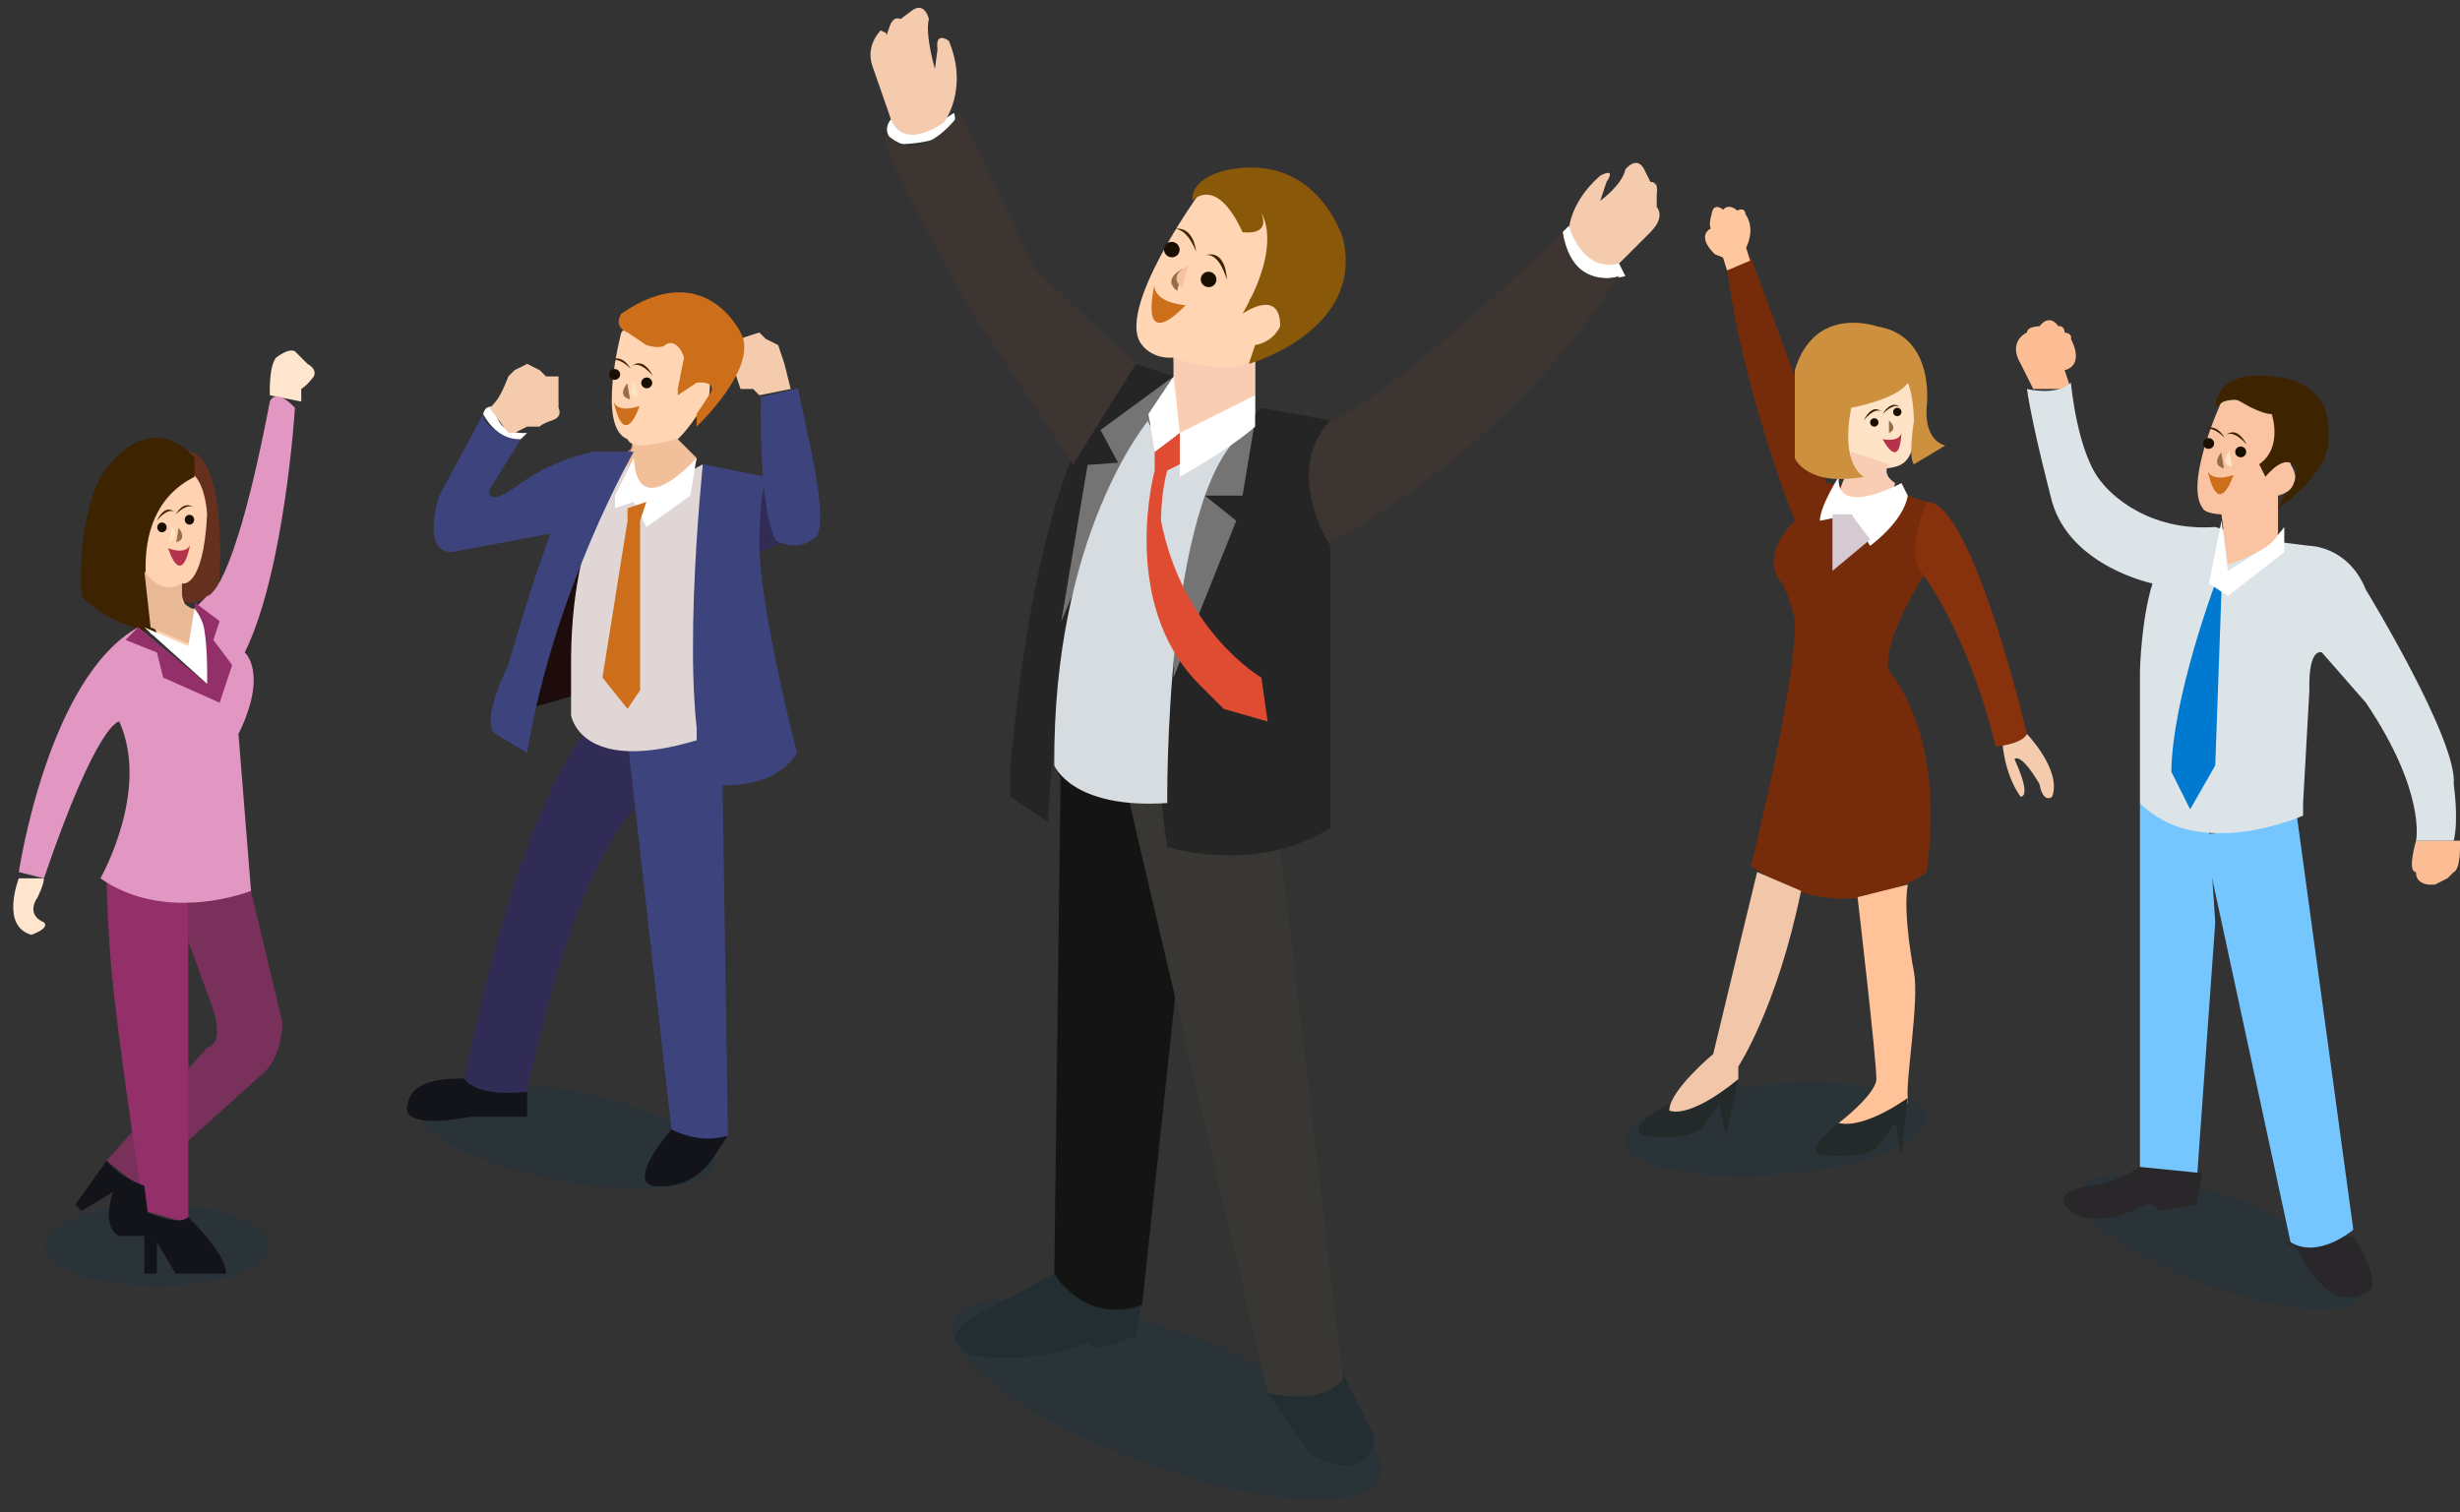 <?xml version="1.0" encoding="utf-8"?>
<!-- Generator: Adobe Illustrator 16.0.0, SVG Export Plug-In . SVG Version: 6.00 Build 0)  -->
<!DOCTYPE svg PUBLIC "-//W3C//DTD SVG 1.1//EN" "http://www.w3.org/Graphics/SVG/1.1/DTD/svg11.dtd">
<svg version="1.1" id="Layer_1" xmlns:ev="http://www.w3.org/2001/xml-events"
	 xmlns="http://www.w3.org/2000/svg" xmlns:xlink="http://www.w3.org/1999/xlink" x="0px" y="0px" width="392px" height="241px"
	 viewBox="0 0 392 241" enable-background="new 0 0 392 241" xml:space="preserve">
<rect x="0" y="0" width="392" height="241" fill="#333333" stroke="none"/>
<path fill="#FFE5CD" d="M43,63c0,0-0.2-4.6,1-6c0,0,2-1.6,3-1l1,1l1,1c0,0,1.6,0.8,1,2c0,0-1,1.4-2,2v2L43,63z"/>
<path fill="#FFE5CD" d="M3,140c0,0-3,7.6,2,9c0,0,3-1,2-2c0,0-3-1-1-4c0,0,1-2,1-3H3z"/>
<path fill="#65311E" d="M30,72c0,0,5.8-1,5,20c0,0-0.6,4.6-6,4L30,72z"/>
<path fill="#FFD3B2" d="M30,75c0,0-11.2,2-7,24l1,2l6,3l1-7c0,0-2.4,0.6-2-4c0,0,3.4,1,4-11C33,82,32.8,76.4,30,75z"/>
<path fill="#F4CCAD" d="M250,39c0,0-1.25-5.5,5-11c0,0,2.667-1.5,1,1l-1,3c0,0,3.5-2.5,4-5c0,0,1.833-2.333,3,0l1,2
	c0,0,1.333-0.167,1,2s0-2,0-2v4c0,0,1.5,1.5-1,4l-5,5C258,42,254.333,46.667,250,39z"/>
<path fill="#FFFFFF" d="M250,36c0,0,2,7.5,8,6l1,2c0,0-8.75,2.75-10-7L250,36z"/>
<path fill="#3D2300" d="M31,73c0,0-6.8-9-15,3c0,0-3.8,7-3,19c0,0,3.2,4.2,12,6c0,0-6.8-18.6,6-25V73z"/>
<path fill="#FFFFFF" d="M143,18c0,0,0.25,5.25,6,2l3-2c0,0,2.25,4.75-9,5C143,23,139.25,21,143,18z"/>
<path fill="#F4CCAD" d="M150.433,19.5c0,0,4.01-5.27,0.755-13.005c0,0-2.205-1.644-1.794,1.346l-0.416,3.139
	c0,0-1.611-5.466-0.961-7.932c0,0-0.637-2.915-2.729-1.345l-1.794,1.346c0,0-1.139-0.747-1.793,1.346
	c-0.654,2.093-0.442,0.897-0.442,0.897l-0.91-0.448c0,0-2.495,2.328-1.326,5.691l2.807,8.071
	C141.83,18.606,143.103,24.436,150.433,19.5z"/>
<path fill="#E9B996" d="M23,91c0,0,2.429,4.143,6,2v3l3,2l-1,5l-7-3L23,91z"/>
<path opacity="0.2" fill="#063248" enable-background="new    " d="M189.621,212.805C208.398,219.636,222,229.738,220,235.369
	s-18.844,4.658-37.621-2.174C163.601,226.364,150,216.262,152,210.631S170.843,205.973,189.621,212.805z"/>
<path opacity="0.2" fill="#063248" enable-background="new    " d="M356.414,191.203c12.519,4.554,21.586,11.289,20.253,15.043
	c-1.334,3.754-12.563,3.105-25.081-1.449c-12.519-4.554-21.586-11.289-20.253-15.043C332.667,186,343.896,186.648,356.414,191.203z"
	/>
<path opacity="0.2" fill="#063248" enable-background="new    " d="M282.363,172.814c13.277-1.073,24.327,1.272,24.678,5.24
	c0.352,3.969-10.127,8.057-23.404,9.131c-13.277,1.073-24.326-1.272-24.679-5.24C258.607,177.977,269.086,173.889,282.363,172.814z"
	/>
<path opacity="0.2" fill="#063248" enable-background="new    " d="M91.326,173.91c13.075,2.548,23.081,7.788,22.349,11.704
	c-0.732,3.916-11.926,5.024-25.001,2.476c-13.075-2.548-23.081-7.788-22.349-11.704C67.057,172.47,78.25,171.361,91.326,173.91z"/>
<path opacity="0.2" fill="#063248" enable-background="new    " d="M25,192c9.941,0,18,2.91,18,6.5s-8.059,6.5-18,6.5
	s-18-2.91-18-6.5S15.059,192,25,192z"/>
<path fill="#FDBD94" d="M385,134c0,0-1.5,5,0,5c0,0-0.25,1.75,2,2h1l2-1l1-1c0,0,1-0.167,1-4v-1H385z"/>
<path fill="#FDBD94" d="M330,62l-1-3c0,0,3.25-0.5,1-5c0,0,0.333-0.833-1-1c0,0,0-1.167-1-1c0,0-1.333-2.167-3,0c0,0-2,0-2,1
	c0,0-3.167,1.333-1,5l1,2l1,2H330z"/>
<path fill="#75C5FF" d="M341,128v58c0,0,1.25,3.5,9,3l3-42l-1-15L341,128z"/>
<path fill="#2A272B" d="M341,186c0,0-4.25,2.75-8,3c0,0-7,1-3,4c0,0,3,3.5,12-1h1l1,1l6-1l1-5L341,186z"/>
<path fill="#2A272B" d="M375,197c0,0,5.25,8.25,2,9c0,0-5.25,4.5-11-7l-2-1L375,197z"/>
<path fill="#75C5FF" d="M351,133c0,0,12.5-1,15-3l9,66c0,0-5.5,4.75-10,2L351,133z"/>
<path fill="#DCE4E8" d="M360,86l8,1c0,0,6.167,0,9,7c0,0,14.667,24,14,31c0,0,0.833,5.667,0,9h-6c0,0,1.667-7.667-8-22l-7-8
	c0,0-2.167-1-2,6l-1,18v2c0,0-16.667,7.5-26-2v-21c0,0,0.167-8.167,2-14c0,0-13-2.667-16-13c0,0-3.167-12-4-18c0,0,4.667,1.167,7-1
	c0,0,1,11.5,5,16c0,0,5.833,7.833,18,7L360,86z"/>
<path fill="#0079D1" d="M353,93c0,0-6.833,18.167-7,30l3,6l4-7l1-28L353,93z"/>
<path fill="#FFFFFF" d="M354,83l1,8c0,0,7.167-4.167,9-7v4l-9,7l-3-2L354,83z"/>
<path fill="#FAC4A3" d="M354,64c0,0-6,13-3,17c0,0,0.167,0.833,3,1l1,8c0,0,7.333-2.333,8-5v-6c0,0,4.5-1,2-5
	C365,74,366.833,61.5,354,64z"/>
<path fill="#3D2300" d="M353,65c0,0,2-2.167,4-1c0,0,3.167,2,5,2c0,0,1.833,5.333-2,8l1,2c0,0,3.5-4.5,5-1c0,0-0.167,2.833-2,4l-1,2
	c0,0,9-5.833,8-12c0,0,1.167-8.167-9-9C362,60,353.333,58.5,353,65z"/>
<path fill="#FFD5B3" d="M191,31c0,0-13.5,18.75-9,24c0,0,1.5,2.25,5,2v12c0,0,8,1,13-6v-7c0,0,7-0.25,4-7c0,0-1.25-3.25-5-1
	c0,0,8.25-11,2-14l-2,2C199,36,197.43,28.214,191,31z"/>
<path fill="#F9CDB3" d="M187,57c0,0,9,3.5,13,0v9l-12,4L187,57z"/>
<path fill="#252525" d="M187,60l-6-2c0,0-14.5,4.75-20,64v5l6,4C167,131,169.25,76.5,187,60z"/>
<path fill="#3C3531" d="M210,68c0,0-5.75,10.083,1,19c0,0,28.5-14,47-43c0,0-7.25,2.75-9-7C249,37,221,64.5,210,68z"/>
<path fill="#3C3531" d="M171,74l10-16l-16-15l-12-25c0,0-5.143,7.714-10.455,4.381C142.363,22.267,142.182,22.14,142,22
	c-5.5-4.25,13,28,13,28L171,74z"/>
<path fill="#222E32" d="M168,203l-13,7c0,0-6,3.25,0,6c0,0,9.25,1.75,18-2l2,1l6-2l1-6L168,203z"/>
<path fill="#222E32" d="M214,219l5,10c0,0,0,7.75-10,3l-7-10L214,219z"/>
<path fill="#141414" d="M169,124l-1,79c0,0,4.75,8.25,14,5l6-56l-6-24c0,0-12-1.5-14-6"/>
<path fill="#383734" d="M180,128l22,94c0,0,8,2.25,12-2l-10-85l-3-9L180,128z"/>
<path fill="#252525" d="M201,65c0,0-22.25,22.75-15,70c0,0,14,4.5,26-3V87c0,0-7.75-11.75,0-20L201,65z"/>
<path fill="#747474" d="M200,67c0,0-5.75,2.5-8,12h6L200,67z"/>
<path fill="#747474" d="M192,79c0,0-5,11-5,29l10-25L192,79z"/>
<path fill="#747474" d="M186.836,60.13c0,0-3.167,6.185-8.154,14.578l-3.313-6.171L186.836,60.13z"/>
<path fill="#747474" d="M178.682,73.708c0,0-4.053,12.633-9.566,25.322l4.191-24.923L178.682,73.708z"/>
<path fill="#8A5809" d="M190,32c0,0,3.75-4.25,8,5c0,0,4.5,0.75,3-3c0,0,3.5,4.75-3,16c0,0,6-4.25,6,2c0,0-1,2.5-4,3l-1,3
	c0,0,18.5-5.25,15-20c0,0-4-13.5-18-11C196,27,189.75,28,190,32z"/>
<path fill="#D6DCE0" d="M183,67c0,0-15.25,18-15,55c0,0,2.75,7,18,6c0,0-0.5-48.5,12-59C198,69,183.25,71.25,183,67z"/>
<path fill="#DF4C32" d="M188,69l-4,3v3c0,0-5.75,21,7,34l4,4l7,2l-1-7c0,0-12.5-7.25-16-25c0,0,0-4.5,1-8l2-1V69z"/>
<path fill="#FFFFFF" d="M200,63l-12,6v7c0,0,7.75-4.25,12-8V63z"/>
<path fill="#FFFFFF" d="M188,69l-4,3l-1-6l4-6L188,69z"/>
<path fill="#762B0A" d="M304,79l3,1c0,0-1.667,10.5,0,11c0,0-7.333,11.167-6,16c0,0,9.167,9.5,6,32c0,0-12.833,10.167-28-1
	c0,0,7.167-28.167,7-39c0,0-0.333-2.667-2-6c0,0-4.167-3.667,2-10l5-6L304,79z"/>
<path fill="#F4CCAD" d="M323,117c0,0,5.6,5.8,4,10c0,0-1.4,1.2-2-2c0,0-2.8-5-4-4c0,0,2.8,5.8,1,6c0,0-2.8-3.4-3-10
	c-0.2-6.6,1,0,1,0H323z"/>
<path fill="#242929" d="M266,176c0,0-7.4,3.6-4,5c0,0,6,1,9-1l3-4l1,5l2-9C277,172,270.2,177,266,176z"/>
<path fill="#762B0A" d="M286,83c0,0-8.833-22-11-42h4l7,19l5,17C291,77,288.167,82.5,286,83z"/>
<path fill="#FFC79D" d="M278.886,41.541l-0.649-2.072c0,0,1.63-2.869-0.122-5.384c0,0,0.067-1.116-1.313-0.527
	c0,0-1.213-1.25-2.231-0.135c0,0-1.541-1.382-1.84,0.784c0,0-0.479,1.428-0.135,2.232c0,0-2.416,1.03,0.649,4.072l1.312,0.528
	l0.649,2.071L278.886,41.541z"/>
<path fill="#FFE3C6" d="M305,61c0,0,1.667,11-2,13c0,0-3,2-9-1l-1-10C293,63,302.5,59.333,305,61z"/>
<path fill="#F9CDB3" d="M301,74c0,0-1.333,1.5,1,3c0,0-1.333,5.333-7,5c0,0-3.667-0.333-1-6l1-4L301,74z"/>
<path fill="#FFFFFF" d="M293,76c0,0-3,4.667-3,7l5-1l3,5c0,0,5.333-3.833,6-8l-1-2C303,77,292.5,82.667,293,76z"/>
<path fill="#D5C9D2" d="M292,82v9l6-5l-3-4H292z"/>
<path fill="#CD903F" d="M299,52c0,0-9.833-3.5-13,7v14c0,0,1.833,4.667,11,3c0,0-3.833-1.833-2-11c0,0,7.333-1.333,9-4
	c0,0,0.833,1.5,1,6c0,0-1,6,0,7l5-3c0,0-3.333-0.5-3-6C307,65,308.667,53.5,299,52z"/>
<path fill="#87320D" d="M307,80c0,0-3.333,8.167-1,11c0,0,7.5,9.333,12,28c0,0,4.167-0.333,5-2C323,117,314.167,79.5,307,80z"/>
<path fill="#F2C6A8" d="M280,139c0,0-5.5,22.667-7,29c0,0-7,5.833-7,9c0,0,2.833,1.667,11-5v-2c0,0,6.167-9.333,10-28L280,139z"/>
<path fill="#FFC299" d="M296,143c0,0,3,25.667,3,29c0,0,0.333,2-6,7c0,0,0.167,3.667,6,0c0,0,5.333-1,5-4s1.833-15.333,1-20
	c0,0-1.833-9.167-1-14L296,143z"/>
<path fill="#242929" d="M293,179c0,0-5.4,4.1-3,5c0,0,6,1,9-1l3-4l1,5l1-9C304,175,297.2,180,293,179z"/>
<path fill="#3D2300" d="M300,66c0,0,1.313-2.5,3-1C303,65,302.125,63.875,300,66z"/>
<path fill="#3D2300" d="M297,67c0,0,1.313-3,3-1.2C300,65.8,299.125,64.45,297,67z"/>
<path fill="#F1C09A" d="M101,70l-2,7c0,0,6.592,1.845,9.471,0.118C110.395,75.963,111,73,111,73l-3-3H101z"/>
<path fill="#1E0C0C" d="M84,113l7-2l5-36L84,113z"/>
<path fill="#13141A" d="M107,180c0,0-7,8-3,9c0,0,6.25,1.25,10-5l2-3L107,180z"/>
<path fill="#13141A" d="M75,172c0,0-9.5-1-10,4c0,0-2.25,4.25,10,2h4h5v-5L75,172z"/>
<path fill="#302C55" d="M93,117c0,0-10.25,11.5-19,55c0,0,1.75,3,10,2c0,0,6.25-32.75,17-45l1-10L93,117z"/>
<path fill="#3D447D" d="M100,118l7,62c0,0,4.25,2.5,9,1l-1-65C115,116,102.25,119.5,100,118z"/>
<path fill="#E0D6D6" d="M100,74c0,0-9.286,8-9,33v7c0,0,1.429,9.57,20,4l1-44c0,0-8.714,4.714-9,5S100,74,100,74z"/>
<path fill="#302C55" d="M126,86l-5,2c0,0-1.25-9.5,1-12S126,86,126,86z"/>
<path fill="#B76262" d="M101,71l-9,9l1,4l-3,4l-1,10C89,98,93.143,83.429,101,71z"/>
<path fill="#3D447D" d="M101,72c0,0-12.714,22-17,48l-5-3c0,0-2.857-0.857,2-11c0,0,7.429-27,13-34H101z"/>
<path fill="#3D447D" d="M95,72c0,0-5.571,0.571-12,5c0,0-5.429,4.286-5,1l5-8c0,0-5.857-1-6-4l-7,13c0,0-3,9,2,9l16-3L95,72z"/>
<path fill="#FFFFFF" d="M77,66c0,0,2,4.2,6,4l1-1c0,0-5,0.6-5-4C79,65,77.4,64.2,77,66z"/>
<path fill="#F4CCAD" d="M78,65c0,0,0,0.2,1-1s2-4,2-4l1-1l2-1l2,1l1,1h2v1v2v2c0,0,0.8,1.4-1,2s-2,1-2,1h-2l-2,1h-1L78,65z"/>
<path fill="#F4CCAD" d="M121,63l-1-1h-2l-1-3v-1c0,0,0-3.6,1-4s3-1,3-1l1,1l2,1l1,3l1,4L121,63z"/>
<path fill="#3D447D" d="M112,74c0,0-4.143,39.143,1,51c0,0,10,1.57,14-5c0,0-6.143-23.571-6-34c0,0,0-5.857,1-10L112,74z"/>
<path fill="#3D447D" d="M121.245,63.286c0,0-0.421,18.206,2.452,22.891c0,0,3.273,1.94,5.988-0.38c0,0,2.879,0.247-1.075-16.966
	l-1.441-6.922L121.245,63.286z"/>
<path fill="#FFFFFF" d="M101,73l-3,6v2l3-1l2,4l7-5l1-6C111,73,101.571,83.714,101,73z"/>
<path fill="#CD6F1A" d="M103,80l-3,1v2l-4,25l4,5l2-3V83L103,80z"/>
<path fill="#FFD5B3" d="M99,53c0,0-4,15.143,1,17c0,0,0.286,1,2,1s6-1,6-1s2.286-2,5-7c0,0,2-10-11-11C102,52,100.429,51.143,99,53z
	"/>
<path fill="#CD6F1A" d="M99,50c0,0-1.429,2,1,3l3,2c0,0,2.143,0.714,3,0s2.286-0.286,3,2l-1,5v1l3-2c0,0,3.714-0.429,2,2l-2,3v2
	c0,0,10.143-9.571,7-15C118,53,112.286,40.857,99,50z"/>
<path fill="#79315B" d="M30,144l10-2l5,21c0,0,0,5.4-3,8l-20,18l-5-4l16-18c0,0,2.8-0.2,1-6l-4-11V144z"/>
<path fill="#93306A" d="M17,139c0,0-0.041,8.629,1.11,18.988C19.838,173.543,23,193,23,193l7,2v-51C30,144,21.2,141,17,139z"/>
<path fill="#13141A" d="M17,185l-5,7l1,1l5-3c0,0-2,5.6,1,7h5l-1-8C23,189,19.2,187.8,17,185z"/>
<path fill="#E297C3" d="M33,95c0,0,4,0.4,10-31c0,0,0.8-2.4,4,1c0,0-1.6,26-8,39c0,0,3.8,3.2-1,13l2,25c0,0-13.4,5.4-24-2
	c0,0,8-14,3-25c0,0-3.4-0.2-12,25l-4-1c0,0,4.6-31,19-39l12,10c0,0,0.2-12-3-13L33,95z"/>
<path fill="#93306A" d="M31,96l4,3l-1,3l3,4l-2,6l-9-4l-1-4l-5-2l2-2l11,9L31,96z"/>
<path fill="#FFFFFF" d="M23,100l7,3l1-6c0,0,1.24,1.441,1.554,3.324C33.146,103.876,33,109,33,109L23,100z"/>
<path fill="#13141A" d="M30,194c0,0,6.2,6,6,9h-8l-3-5v5h-2v-10C23,193,28.2,195.6,30,194z"/>
<path fill="#190F00" d="M298.667,66.667c0.368,0,0.666,0.298,0.666,0.666S299.035,68,298.667,68c-0.369,0-0.667-0.299-0.667-0.667
	S298.298,66.667,298.667,66.667z"/>
<path fill="#190F00" d="M302.333,65c0.368,0,0.667,0.298,0.667,0.667c0,0.368-0.299,0.666-0.667,0.666s-0.666-0.298-0.666-0.666
	C301.667,65.298,301.965,65,302.333,65z"/>
<path fill="#B5344B" d="M303,69c0,0-0.167,1.5-3,1C300,70,302.667,75.292,303,69z"/>
<path fill="#936E47" d="M301,67c0,0,1.583,1.333,0,2V67z"/>
<path fill="#FFE3C6" d="M300,67c0,0,1.583,1.333,0,2V67z"/>
<path fill="#190F00" d="M25.932,83.29c0.409,0.071,0.686,0.472,0.618,0.896c-0.068,0.425-0.455,0.712-0.864,0.642
	c-0.409-0.071-0.686-0.472-0.618-0.897C25.136,83.507,25.523,83.22,25.932,83.29z"/>
<path fill="#190F00" d="M30.314,82.07c0.409,0.071,0.686,0.472,0.618,0.897c-0.068,0.424-0.455,0.711-0.864,0.641
	c-0.409-0.071-0.686-0.472-0.618-0.897C29.518,82.287,29.905,82,30.314,82.07z"/>
<path fill="#B5344B" d="M30.317,86.81c0,0-0.462,1.697-3.518,0.579C26.799,87.389,28.786,94,30.317,86.81z"/>
<path fill="#936E47" d="M28.463,84.121c0,0,1.514,1.84-0.369,2.306L28.463,84.121z"/>
<path fill="#FFE3C6" d="M27.352,83.93c0,0,1.514,1.84-0.369,2.306L27.352,83.93z"/>
<path fill="#3D2300" d="M28,82c0,0,1.312-2.5,3-1C31,81,30.125,79.875,28,82z"/>
<path fill="#3D2300" d="M25,83c0,0,1.312-3,3-1.2C28,81.8,27.125,80.45,25,83z"/>
<path fill="#190F00" d="M102.913,60.182c-0.478,0.078-0.8,0.521-0.721,0.989c0.079,0.469,0.53,0.785,1.008,0.708
	c0.477-0.078,0.8-0.521,0.721-0.989C103.842,60.421,103.39,60.105,102.913,60.182z"/>
<path fill="#190F00" d="M97.8,58.836c-0.477,0.078-0.8,0.521-0.721,0.989c0.079,0.469,0.531,0.785,1.008,0.708
	c0.477-0.078,0.8-0.521,0.721-0.989C98.729,59.075,98.278,58.759,97.8,58.836z"/>
<path fill="#CD6F1A" d="M97.797,64.066c0,0,0.539,1.873,4.105,0.639C101.902,64.705,99.583,72,97.797,64.066z"/>
<path fill="#936E47" d="M99.959,61.099c0,0-1.766,2.031,0.431,2.545L99.959,61.099z"/>
<path fill="#FFE3C6" d="M101.256,60.888c0,0-1.766,2.031,0.43,2.544L101.256,60.888z"/>
<path fill="#3D2300" d="M100.5,58.759c0,0-1.531-2.759-3.5-1.104C97,57.655,98.021,56.414,100.5,58.759z"/>
<path fill="#3D2300" d="M104,59.862c0,0-1.531-3.31-3.5-1.324C100.5,58.538,101.521,57.048,104,59.862z"/>
<path fill="#190F00" d="M356.913,71.182c-0.479,0.078-0.8,0.521-0.721,0.989c0.079,0.469,0.529,0.785,1.008,0.708
	c0.477-0.078,0.8-0.521,0.721-0.989C357.841,71.421,357.39,71.105,356.913,71.182z"/>
<path fill="#190F00" d="M351.8,69.836c-0.477,0.078-0.8,0.521-0.721,0.989c0.079,0.469,0.531,0.785,1.008,0.708
	c0.478-0.078,0.8-0.521,0.721-0.989C352.729,70.075,352.277,69.759,351.8,69.836z"/>
<path fill="#CD6F1A" d="M351.797,75.066c0,0,0.539,1.873,4.105,0.639C355.902,75.705,353.583,83,351.797,75.066z"/>
<path fill="#936E47" d="M353.959,72.099c0,0-1.766,2.031,0.431,2.545L353.959,72.099z"/>
<path fill="#FFE3C6" d="M355.256,71.888c0,0-1.766,2.031,0.43,2.544L355.256,71.888z"/>
<path fill="#3D2300" d="M354.5,69.759c0,0-1.531-2.759-3.5-1.104C351,68.655,352.021,67.414,354.5,69.759z"/>
<path fill="#3D2300" d="M358,70.862c0,0-1.531-3.31-3.5-1.324C354.5,69.538,355.521,68.048,358,70.862z"/>
<path fill="#190F00" d="M192.898,43.353c-0.667-0.179-1.347,0.207-1.519,0.863c-0.172,0.656,0.228,1.333,0.895,1.512
	c0.667,0.18,1.347-0.206,1.519-0.862C193.966,44.21,193.565,43.533,192.898,43.353z"/>
<path fill="#190F00" d="M187.038,38.596c-0.667-0.179-1.347,0.207-1.519,0.863s0.229,1.333,0.895,1.513
	c0.667,0.179,1.347-0.207,1.519-0.863C188.106,39.453,187.705,38.776,187.038,38.596z"/>
<path fill="#CD6F1A" d="M183.959,45.398c0,0-0.4,2.753,4.965,3.244C188.924,48.642,181.619,56.769,183.959,45.398z"/>
<path fill="#936E47" d="M188.517,42.809c0,0-3.491,1.604-0.936,3.564L188.517,42.809z"/>
<path fill="#F5C2A0" d="M189.328,42.297c0,0-3.491,1.603-0.936,3.563L189.328,42.297z"/>
<path fill="#3D2300" d="M190.596,40.082c0,0-0.37-4.488-3.904-3.493C186.692,36.589,188.749,35.575,190.596,40.082z"/>
<path fill="#3D2300" d="M195.501,44.575c0,0-0.046-5.206-3.775-3.78C191.726,40.795,193.93,39.458,195.501,44.575z"/>
</svg>
